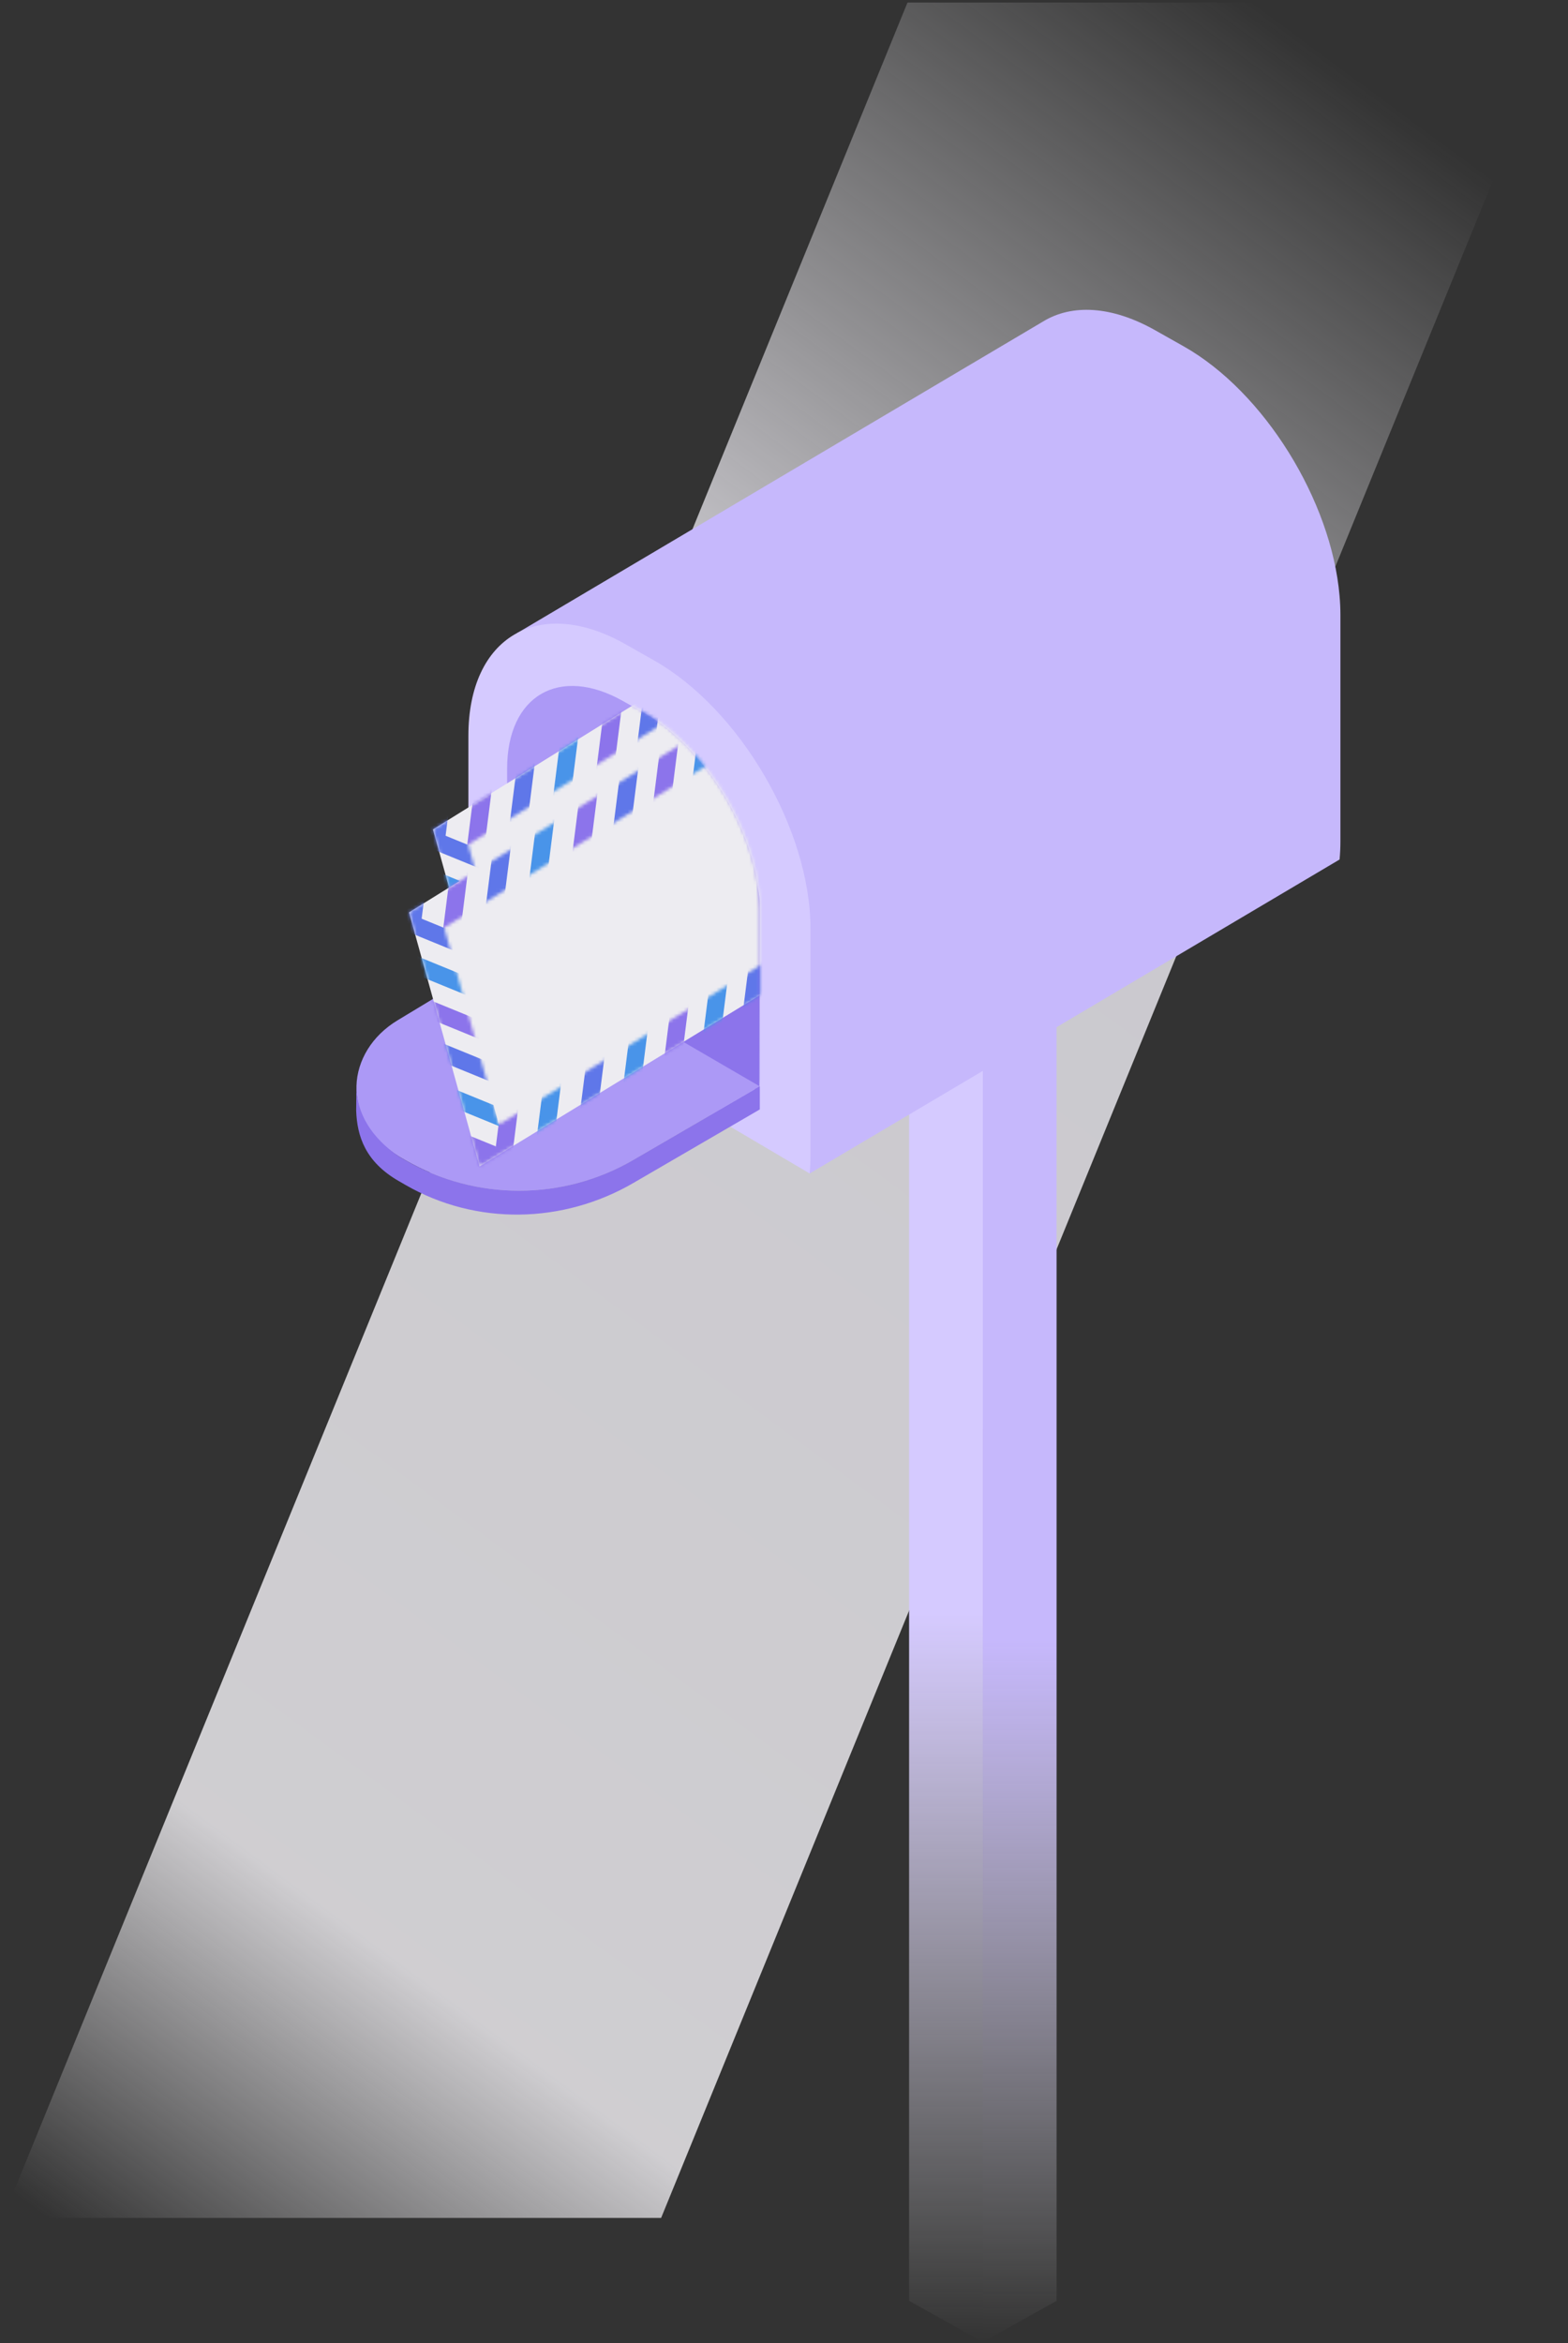 <svg width="476" height="711" viewBox="0 0 476 711" fill="none" xmlns="http://www.w3.org/2000/svg">
<rect x="0" y="0" width="476" height="711" fill="#333333" stroke="none"/>
<path opacity="0.8" d="M275.489 0.775H475.286L200.697 673H0.9L275.489 0.775Z" fill="url(#paint0_linear_754_2)"/>
<path d="M298.36 282.1L275.975 268.563V698.162L298.36 710.655V282.1Z" fill="url(#paint1_linear_754_2)"/>
<path d="M298.36 282.1L320.745 268.563V698.162L298.36 710.655V282.1Z" fill="url(#paint2_linear_754_2)"/>
<path d="M406.647 180.764C404.154 151.934 383.813 118.901 359.294 105.075L350.663 100.208C337.38 92.715 325.331 92.258 316.67 97.542L156.914 192.145L245.798 356.074L406.656 260.808C406.825 259.031 406.911 257.191 406.914 255.289V186.572C406.908 184.658 406.819 182.722 406.647 180.764Z" fill="#C6B8FC"/>
<path d="M246.043 350.554V281.838C246.043 251.773 224.622 215.095 198.432 200.327L189.802 195.438C163.616 180.67 142.191 193.185 142.191 223.25V291.971C142.191 293.304 142.249 293.722 142.333 295.082L245.79 356.074C245.959 354.305 246.043 352.465 246.043 350.554Z" fill="#D5CAFF"/>
<path d="M230.653 327.272V276.521C230.653 254.315 214.829 227.224 195.487 216.317L189.114 212.72C169.773 201.818 153.949 211.06 153.949 233.247V284.017C153.949 285.016 153.991 285.314 154.051 286.35L230.466 331.378C230.592 330.043 230.653 328.691 230.653 327.272Z" fill="#AC99F6"/>
<path d="M157.679 288.46L223.453 251.355C223.453 251.355 230.635 267.586 230.635 273.834L230.457 331.355L157.679 288.46Z" fill="#8C74EB"/>
<path d="M120.703 309.593L157.723 287.238L230.653 329.645L192.271 351.96C170.902 364.384 144.519 364.428 123.108 352.076L121.116 350.926C102.901 339.5 105.064 319.037 120.703 309.593Z" fill="#AC99F6"/>
<path d="M192.271 351.96L230.652 329.644V336.644L192.271 358.96C170.902 371.384 144.519 371.915 123.108 359.563L121.115 358.413C110.905 352.563 108.401 344.799 108.125 337L108.198 329.875C108.193 329.508 108.197 329.14 108.21 328.771L108.198 329.875C108.316 337.837 112.784 345.261 121.115 350.926L123.108 352.075C144.519 364.428 170.902 364.384 192.271 351.96Z" fill="#8C74EB"/>
<mask id="mask0_754_2" style="mask-type:alpha" maskUnits="userSpaceOnUse" x="57" y="208" width="174" height="160">
<path d="M230.652 326.304V275.965C230.652 253.939 214.957 227.069 195.773 216.251L189.452 212.683C170.268 201.869 154.572 211.036 154.572 233.043L57.65 275.965C57.65 276.955 138.913 367.205 138.913 367.205L230.467 330.376C230.592 329.052 230.652 327.711 230.652 326.304Z" fill="#AC99F6"/>
</mask>
<g mask="url(#mask0_754_2)">
<path d="M131.433 251.681L218.589 197.58L240.921 274.979L152.847 328.775L131.433 251.681Z" fill="#EDECF1"/>
<mask id="mask1_754_2" style="mask-type:alpha" maskUnits="userSpaceOnUse" x="131" y="197" width="110" height="132">
<path fill-rule="evenodd" clip-rule="evenodd" d="M218.589 197.58L131.433 251.681L152.847 328.775L240.921 274.979L218.589 197.58ZM217.039 209.787L142.117 256.295L158.72 316.067L234.432 269.822L217.039 209.787Z" fill="#DAD7E5"/>
</mask>
<g mask="url(#mask1_754_2)">
<path d="M170.287 222.969L175.792 221.494L173.276 241.356L167.771 242.831L170.287 222.969Z" fill="#4994E9"/>
<path d="M185.721 293.437L191.226 291.962L188.71 311.823L183.206 313.299L185.721 293.437Z" fill="#5F77E9"/>
<path d="M157.086 231.207L162.591 229.732L160.076 249.594L154.571 251.069L157.086 231.207Z" fill="#5F77E9"/>
<path d="M172.521 301.675L178.025 300.2L175.51 320.061L170.005 321.536L172.521 301.675Z" fill="#4994E9"/>
<path d="M143.981 239.422L149.485 237.947L146.97 257.808L141.465 259.283L143.981 239.422Z" fill="#8C74EB"/>
<path d="M131.944 237.835L137.449 236.36L134.934 256.222L129.429 257.697L131.944 237.835Z" fill="#5F77E9"/>
<path d="M159.415 309.89L164.92 308.415L162.404 328.276L156.899 329.751L159.415 309.89Z" fill="#8C74EB"/>
<path d="M145.939 257.955L145.939 263.654L127.406 256.084L127.406 250.385L145.939 257.955Z" fill="#5F77E9"/>
<path d="M157.839 298.024L157.839 303.723L139.306 296.153L139.306 290.454L157.839 298.024Z" fill="#5F77E9"/>
<path d="M157.839 322.707L157.839 328.406L154.717 330.34L139.306 320.836L139.306 315.137L157.839 322.707Z" fill="#8C74EB"/>
<path d="M149.395 271.312L149.395 277.011L130.861 269.44L130.861 263.741L149.395 271.312Z" fill="#4994E9"/>
<path d="M153.414 284.668L153.414 290.367L134.881 282.796L134.881 277.097L153.414 284.668Z" fill="#8C74EB"/>
<path d="M157.079 310.141L158.873 316.573L142.055 309.703L142.055 304.004L157.079 310.141Z" fill="#4994E9"/>
<path d="M183.253 216.083L188.758 214.608L186.242 234.47L180.737 235.945L183.253 216.083Z" fill="#8C74EB"/>
<path d="M198.687 286.551L204.192 285.076L201.676 304.937L196.171 306.413L198.687 286.551Z" fill="#4994E9"/>
<path d="M222.997 271.045L228.502 269.57L225.986 289.431L220.481 290.906L222.997 271.045Z" fill="#4994E9"/>
<path d="M195.598 208.85L201.103 207.375L198.587 227.236L193.082 228.711L195.598 208.85Z" fill="#5F77E9"/>
<path d="M206.599 208.85L212.104 207.375L209.588 227.236L204.083 228.711L206.599 208.85Z" fill="#4994E9"/>
<path d="M211.032 279.317L216.537 277.842L214.021 297.704L208.516 299.179L211.032 279.317Z" fill="#8C74EB"/>
</g>
<path d="M124.164 276.859L211.32 222.758L247.739 245.156L233.652 300.157L145.578 353.953L124.164 276.859Z" fill="#EDECF1"/>
<mask id="mask2_754_2" style="mask-type:alpha" maskUnits="userSpaceOnUse" x="124" y="216" width="121" height="138">
<path fill-rule="evenodd" clip-rule="evenodd" d="M222.598 216.045L124.164 276.86L145.578 353.953L244.93 293.444L222.598 216.045ZM221.048 228.252L134.847 281.473L151.451 341.245L238.441 288.287L221.048 228.252Z" fill="#DAD7E5"/>
</mask>
<g mask="url(#mask2_754_2)">
<path d="M163.018 248.147L168.523 246.672L166.007 266.534L160.502 268.009L163.018 248.147Z" fill="#4994E9"/>
<path d="M178.452 318.615L183.957 317.14L181.441 337.002L175.936 338.477L178.452 318.615Z" fill="#5F77E9"/>
<path d="M149.817 256.385L155.322 254.91L152.807 274.772L147.302 276.247L149.817 256.385Z" fill="#5F77E9"/>
<path d="M165.252 326.853L170.756 325.378L168.241 345.239L162.736 346.715L165.252 326.853Z" fill="#4994E9"/>
<path d="M136.711 264.6L142.216 263.125L139.701 282.986L134.196 284.461L136.711 264.6Z" fill="#8C74EB"/>
<path d="M124.675 263.014L130.18 261.539L127.664 281.4L122.16 282.875L124.675 263.014Z" fill="#5F77E9"/>
<path d="M152.146 335.068L157.651 333.593L155.135 353.454L149.63 354.929L152.146 335.068Z" fill="#8C74EB"/>
<path d="M138.67 283.133L138.67 288.832L120.137 281.262L120.137 275.563L138.67 283.133Z" fill="#5F77E9"/>
<path d="M150.57 323.203L150.57 328.902L132.037 321.331L132.037 315.632L150.57 323.203Z" fill="#5F77E9"/>
<path d="M150.57 347.885L150.57 353.584L147.447 355.519L132.037 346.014L132.037 340.315L150.57 347.885Z" fill="#8C74EB"/>
<path d="M142.125 296.49L142.125 302.189L123.592 294.618L123.592 288.919L142.125 296.49Z" fill="#4994E9"/>
<path d="M146.145 309.846L146.145 315.545L127.611 307.975L127.611 302.276L146.145 309.846Z" fill="#8C74EB"/>
<path d="M149.809 335.319L151.604 341.751L134.786 334.881L134.786 329.182L149.809 335.319Z" fill="#4994E9"/>
<path d="M175.984 241.261L181.489 239.786L178.973 259.648L173.468 261.123L175.984 241.261Z" fill="#8C74EB"/>
<path d="M191.418 311.729L196.923 310.254L194.407 330.116L188.902 331.591L191.418 311.729Z" fill="#4994E9"/>
<path d="M215.728 296.223L221.232 294.748L218.717 314.609L213.212 316.084L215.728 296.223Z" fill="#4994E9"/>
<path d="M228.13 286.396L233.635 284.921L231.119 304.782L225.614 306.257L228.13 286.396Z" fill="#5F77E9"/>
<path d="M188.329 234.028L193.834 232.553L191.318 252.414L185.813 253.889L188.329 234.028Z" fill="#5F77E9"/>
<path d="M200.789 223.89L206.293 222.415L203.778 242.276L198.273 243.751L200.789 223.89Z" fill="#8C74EB"/>
<path d="M212.293 220.083L217.798 218.608L215.282 238.47L209.777 239.945L212.293 220.083Z" fill="#4994E9"/>
<path d="M203.763 304.496L209.268 303.021L206.752 322.882L201.247 324.357L203.763 304.496Z" fill="#8C74EB"/>
</g>
</g>
<defs>
<linearGradient id="paint0_linear_754_2" x1="-20.502" y1="647.267" x2="429.831" y2="36.979" gradientUnits="userSpaceOnUse">
<stop stop-color="#F9F8FB" stop-opacity="0"/>
<stop offset="0.166" stop-color="#F7F5F9"/>
<stop offset="0.67" stop-color="#F1EFF6"/>
<stop offset="1" stop-color="#F9F8FB" stop-opacity="0"/>
</linearGradient>
<linearGradient id="paint1_linear_754_2" x1="287.167" y1="489.609" x2="287.167" y2="710.655" gradientUnits="userSpaceOnUse">
<stop stop-color="#D5CAFF"/>
<stop offset="1" stop-color="white" stop-opacity="0"/>
</linearGradient>
<linearGradient id="paint2_linear_754_2" x1="309.553" y1="497.713" x2="309.553" y2="710.655" gradientUnits="userSpaceOnUse">
<stop stop-color="#C6B8FC"/>
<stop offset="1" stop-color="white" stop-opacity="0"/>
</linearGradient>
</defs>
</svg>
